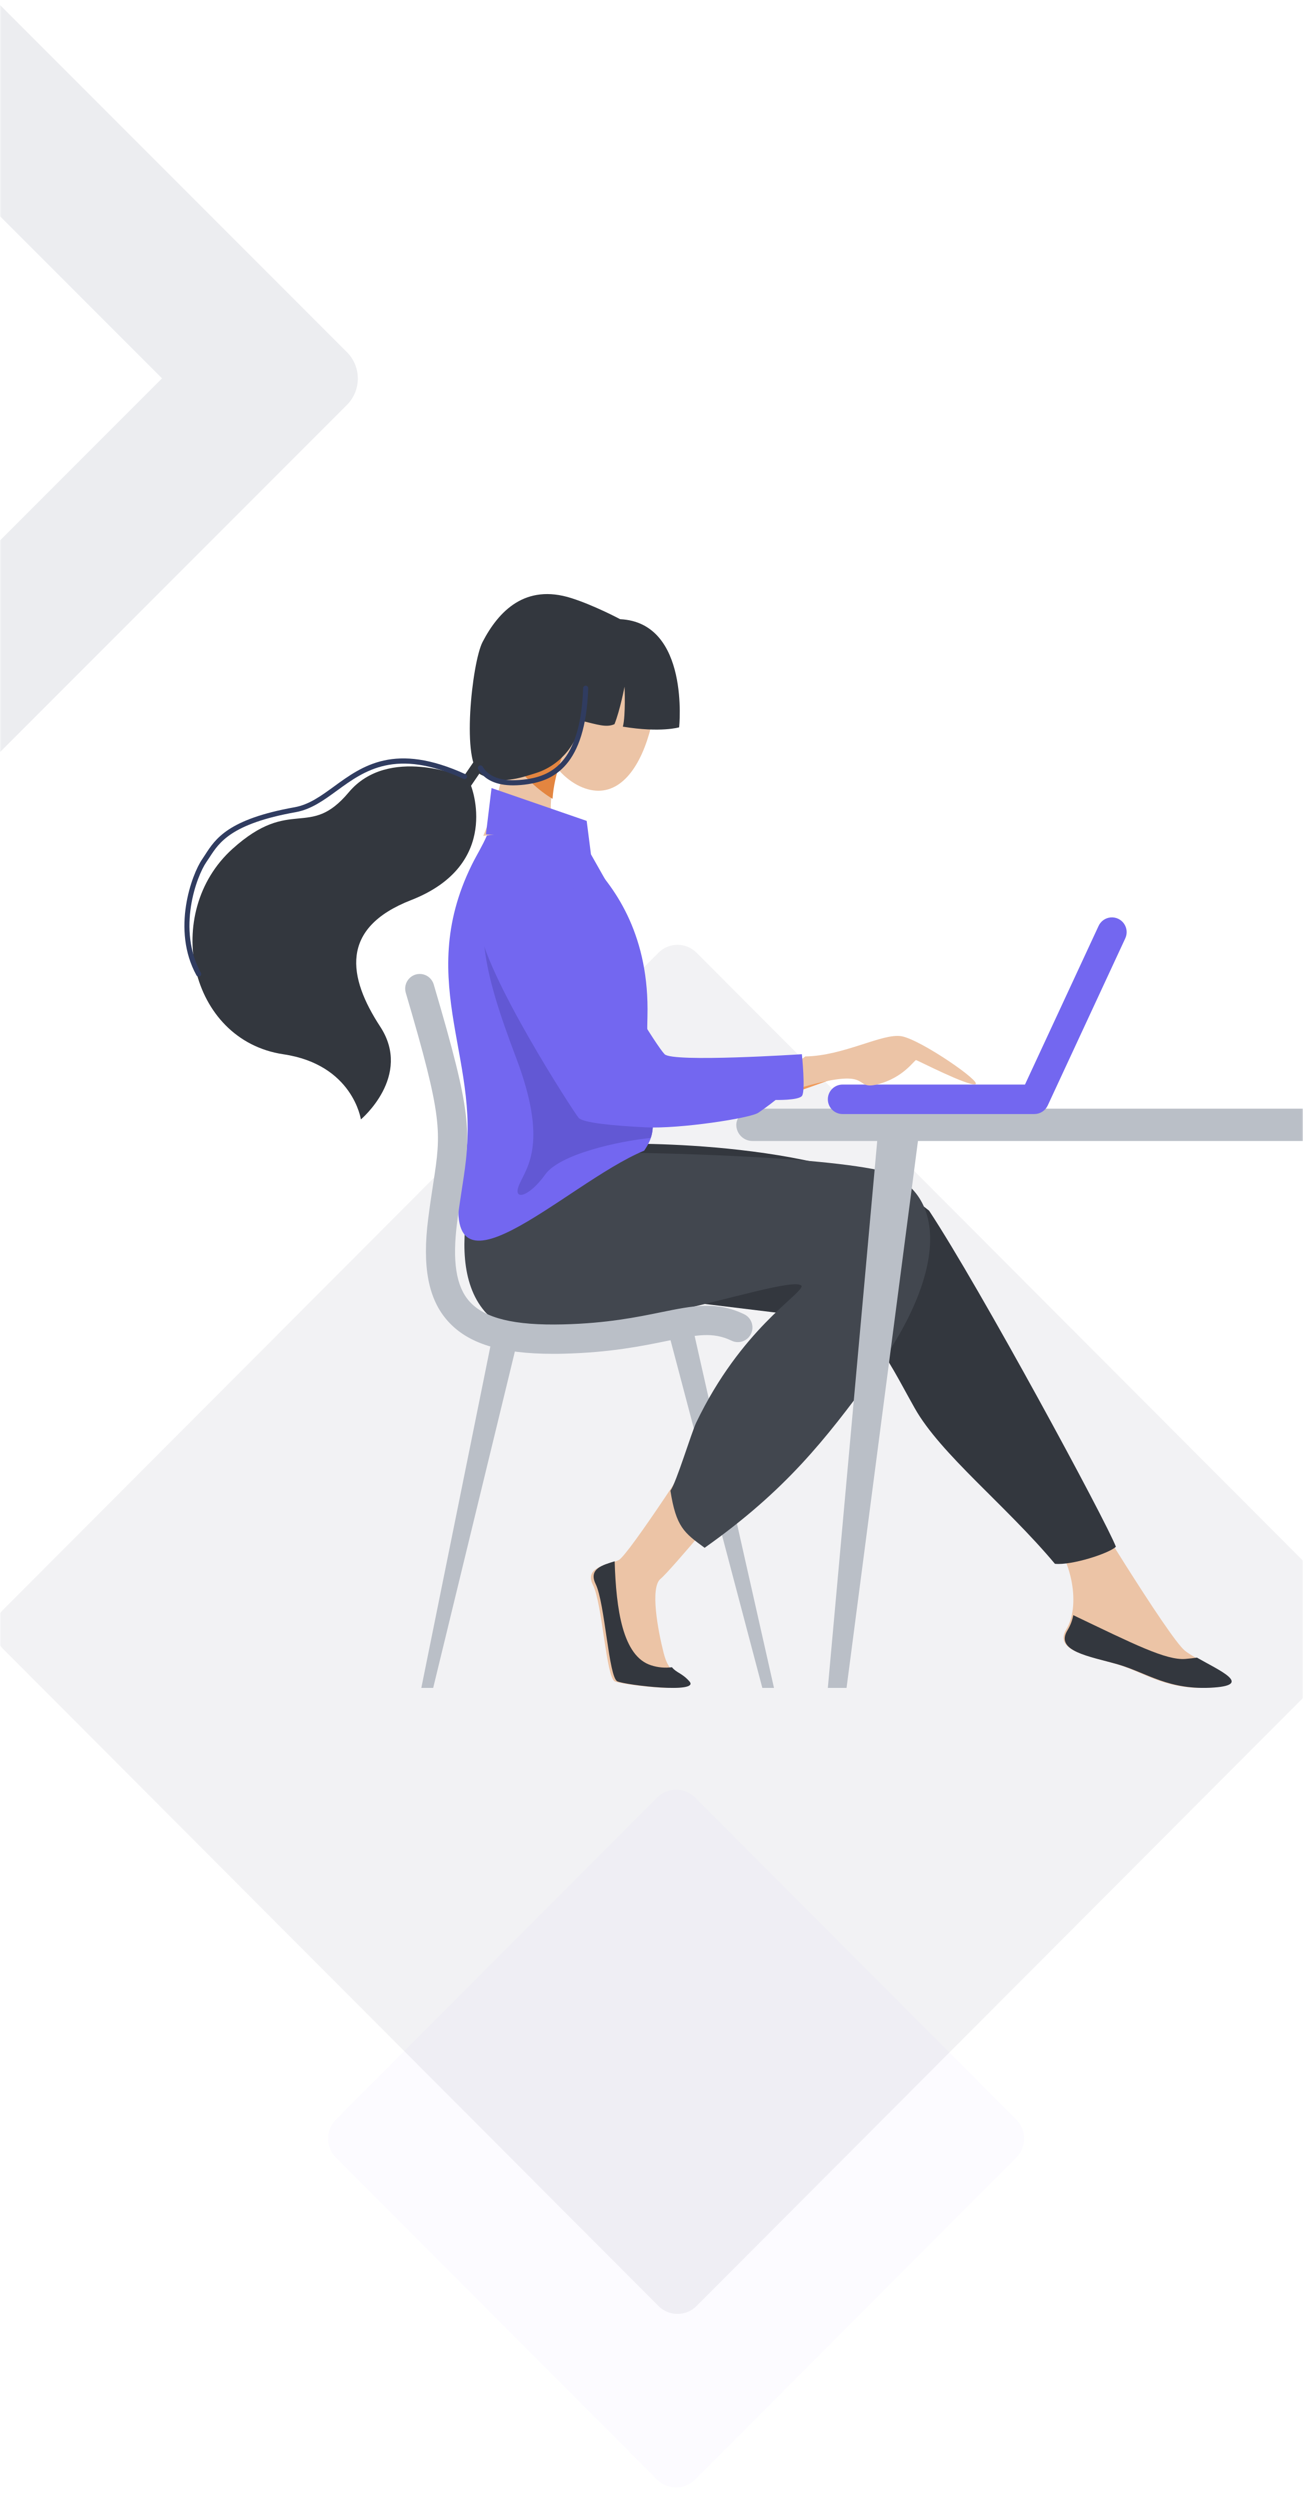 <?xml version="1.0" encoding="UTF-8"?>
<svg width="484px" height="928px" viewBox="0 0 484 928" version="1.1" xmlns="http://www.w3.org/2000/svg" xmlns:xlink="http://www.w3.org/1999/xlink">
    <title>illustration</title>
    <defs>
        <rect id="path-1" x="0" y="0" width="484" height="928"></rect>
        <filter x="-7.7%" y="-7.7%" width="115.4%" height="115.4%" filterUnits="objectBoundingBox" id="filter-3">
            <feGaussianBlur stdDeviation="3" in="SourceGraphic"></feGaussianBlur>
        </filter>
    </defs>
    <g id="📝-Pages-New" stroke="none" stroke-width="1" fill="none" fill-rule="evenodd">
        <g id="Create-Account" transform="translate(0, -120)">
            <g id="Illustrations" transform="translate(0, 37)">
                <g id="illustration" transform="translate(0, 83)">
                    <mask id="mask-2" fill="white">
                        <use xlink:href="#path-1"></use>
                    </mask>
                    <g id="Mask"></g>
                    <g id="Shape" mask="url(#mask-2)">
                        <g transform="translate(171.781, 447.64) rotate(-270) translate(-171.781, -447.64) translate(-308.219, 68.64)" id="Rectangle">
                            <path d="M741.645,205.146 L910.489,205.303 C916.004,205.308 920.474,209.778 920.479,215.294 L920.636,384.137 C920.641,389.66 916.168,394.141 910.645,394.146 C910.639,394.146 910.633,394.146 910.627,394.146 L741.783,393.99 C736.268,393.985 731.798,389.515 731.793,383.999 L731.636,215.156 C731.631,209.633 736.104,205.152 741.627,205.146 C741.633,205.146 741.639,205.146 741.645,205.146 Z" fill="#7666F8" fill-rule="evenodd" opacity="0.026" transform="translate(826.136, 299.646) rotate(-45) translate(-826.136, -299.646) "></path>
                            <path d="M274.258,24.85 L370.793,24.939 C376.309,24.944 380.779,29.414 380.784,34.93 L380.873,131.465 C380.878,136.988 376.405,141.469 370.883,141.474 C370.876,141.474 370.87,141.474 370.864,141.474 L274.329,141.385 C268.814,141.379 264.344,136.909 264.339,131.394 L264.249,34.859 C264.244,29.336 268.717,24.855 274.24,24.85 C274.246,24.85 274.252,24.85 274.258,24.85 Z" fill="#2e3c5a" fill-rule="evenodd" opacity="0.038" filter="url(#filter-3)" transform="translate(322.561, 83.162) rotate(-45) translate(-322.561, -83.162) "></path>
                            <path d="M464.544,116.53 L809.409,116.85 C814.925,116.855 819.395,121.325 819.4,126.841 L819.72,471.706 C819.725,477.229 815.252,481.71 809.729,481.715 C809.723,481.715 809.717,481.715 809.711,481.715 L464.846,481.395 C459.33,481.39 454.86,476.92 454.855,471.404 L454.535,126.54 C454.53,121.017 459.003,116.535 464.526,116.53 C464.532,116.53 464.538,116.53 464.544,116.53 Z" fill="#2e3c5a" fill-rule="evenodd" opacity="0.066" transform="translate(637.127, 299.123) rotate(-45) translate(-637.127, -299.123) "></path>
                            <path d="M281.011,462.801 C288.681,462.801 294.898,469.006 294.898,476.661 L294.898,692.882 C294.898,700.537 288.681,706.742 281.011,706.742 L64.389,706.742 C56.72,706.742 50.503,700.537 50.503,692.882 L50.503,476.661 C50.503,469.006 56.72,462.801 64.389,462.801 L281.011,462.801 Z M239.353,518.241 L106.047,518.241 L106.047,651.3 L239.353,651.3 L239.353,518.241 Z" fill="#2e3c5a" fill-rule="nonzero" opacity="0.09" transform="translate(172.7, 584.771) rotate(-45) translate(-172.7, -584.771) "></path>
                        </g>
                    </g>
                    <g id="Untitled-1" mask="url(#mask-2)">
                        <g transform="translate(322, 423.5) scale(-1, 1) translate(-322, -423.5) translate(68, 220)">
                            <rect id="Rectangle" fill="#BABFC7" fill-rule="evenodd" x="0.5" y="191.5" width="302" height="12" rx="6"></rect>
                            <path d="M374.566,41.156 C378.646,55.297 368.685,69.869 357.716,72.93 C346.747,75.991 338.915,66.384 334.835,52.243 C330.754,38.102 336.344,24.16 347.316,21.099 C358.289,18.037 370.49,27.019 374.566,41.156 Z" id="Path" fill="#ECC4A6" fill-rule="nonzero"></path>
                            <path d="M314.941,314.5 C314.941,314.5 342.479,357.212 346.2,359.071 C349.922,360.929 359.217,361.389 355.732,368.343 C352.247,375.296 350.85,402.699 347.609,404.093 C344.367,405.488 316.461,408.729 320.646,404.093 C324.832,399.457 327.404,401.775 329.516,393.415 C331.629,385.055 334.592,369.27 330.642,366.021 C326.693,362.772 302.5,333.546 302.5,333.546 L314.941,314.5 Z" id="Path" fill="#ECC4A6" fill-rule="nonzero"></path>
                            <path d="M175.522,332.5 C175.522,332.5 142.054,387.732 135.854,392.696 C129.655,397.661 109.208,405.112 125.938,406.351 C142.668,407.591 150.728,400.767 161.266,397.661 C171.805,394.555 184.815,392.696 179.857,384.63 C174.899,376.563 176.96,358.95 187.65,347.778 C198.339,336.605 175.522,332.5 175.522,332.5 Z" id="Path" fill="#ECC4A6" fill-rule="nonzero"></path>
                            <path d="M346.709,204.542 C346.709,204.542 263.767,202.372 230.883,229.371 C211.648,258.546 165.116,344.628 161.5,354.099 C163.982,356.582 177.944,361.071 184.146,360.44 C202.452,338.609 226.644,319.729 236.265,302.604 C248.125,281.497 251.78,270.946 271.011,269.082 C290.243,267.219 333.681,261.014 346.709,261.014 C359.738,261.014 346.709,204.542 346.709,204.542 Z" id="Path" fill="#33373E" fill-rule="evenodd"></path>
                            <polygon id="Path" fill="#BABFC7" fill-rule="evenodd" points="419.5 406.5 415.094 406.5 383.5 276.5 393.192 276.5"></polygon>
                            <polygon id="Path" fill="#BABFC7" fill-rule="evenodd" points="288.5 406.5 292.831 406.5 328.5 271.5 318.962 271.5"></polygon>
                            <path d="M393.965,199.5 L345.631,207.81 C345.631,207.81 281.401,208.398 252.039,213.851 C225.328,218.804 221.381,249.041 252.039,290.693 C269.448,314.348 284.167,333.231 314.267,354.5 C321.927,348.897 324.853,346.766 326.972,333.301 C324.791,330.323 319.152,311.695 317.402,308.049 C300.754,273.369 278.529,260.754 278.207,257.344 C281.936,251.303 377.041,288.837 395.952,266.756 C414.025,245.673 393.965,199.5 393.965,199.5 Z" id="Path" fill="#42474F" fill-rule="evenodd"></path>
                            <path d="M395.121,90.048 C382.403,88.267 369.448,90.682 357.335,99.432 C346.746,110.202 334.768,127.964 335.501,157.263 C336.435,194.468 329.731,196.859 336.722,207.091 C365.877,219.088 415.742,270.731 403.997,215.384 C395.498,175.312 422.648,145.437 400.744,100.984 C398.96,97.366 396.734,93.859 395.121,90.048 Z" id="Path" fill="#7367F0" fill-rule="evenodd"></path>
                            <path d="M335.498,171.112 C334.93,190.544 332.176,196.271 334.281,202.362 C346.208,203.575 368.021,208.333 373.471,215.932 C379.695,224.628 385.919,225.869 383.029,219.452 C380.139,213.036 372.432,203.916 384.278,172.643 C396.123,141.37 401.733,120.247 390.113,98.5 L335.498,171.112 Z" id="Path" fill="#6258D4" fill-rule="evenodd"></path>
                            <path d="M396.5,90.246 C388.623,72.001 386.689,51.5 386.689,51.5 L366.069,57.461 C366.069,57.461 377.767,83.144 366.537,92.318 C363.736,94.578 361.054,96.975 358.5,99.5 C370.682,90.872 383.71,88.49 396.5,90.246 Z" id="Path" fill="#ECC4A6" fill-rule="nonzero"></path>
                            <path d="M386.697,55.273 C385.478,54.211 383.97,52.886 382.346,51.5 L365.535,56.358 L365.5,56.445 C365.89,57.355 370.175,67.105 370.748,76.5 C375.758,73.531 381.239,68.692 387.5,60.237 C387.177,58.36 386.908,56.685 386.697,55.273 Z" id="Path" fill="#E38540" fill-rule="nonzero"></path>
                            <path d="M381.471,96.089 C360.285,103.481 362.634,125.826 343.132,158.73 C333.041,175.768 323.681,175.515 323.681,175.515 C306.199,175.425 288.737,174.32 271.384,172.204 C253.457,170.013 252.321,175.347 264.77,179.806 C289.917,188.798 316.009,198.482 337.052,196.147 C358.094,193.813 394.076,140.121 395.931,126.145 C398.499,106.827 392.142,92.358 381.471,96.089 Z" id="Path" fill="#F09959" fill-rule="nonzero"></path>
                            <path d="M370.55,282.5 C369.239,282.5 367.901,282.5 366.524,282.449 C349.356,282.022 337.673,279.637 328.283,277.721 C317.319,275.483 311.266,274.248 304.251,277.624 C301.552,278.919 298.319,277.771 297.03,275.06 C295.741,272.349 296.884,269.101 299.583,267.807 C309.885,262.865 318.506,264.625 330.437,267.061 C339.413,268.89 350.579,271.171 366.791,271.575 C384.937,272.03 396.002,269.326 401.598,263.078 C406.595,257.511 408.056,248.159 406.196,233.645 C405.562,228.68 404.924,224.55 404.363,220.902 C402.781,210.622 401.737,203.807 403.033,193.317 C404.232,183.566 407.449,170.574 414.894,145.387 C415.447,143.524 416.947,142.099 418.829,141.648 C420.711,141.198 422.689,141.79 424.019,143.202 C425.348,144.615 425.827,146.632 425.274,148.495 C411.402,195.431 412.125,200.004 415.068,219.243 C415.637,222.953 416.282,227.157 416.936,232.262 C419.229,250.16 416.909,262.266 409.638,270.367 C402.162,278.7 390.019,282.5 370.55,282.5 Z" id="Path" fill="#BABFC7" fill-rule="evenodd"></path>
                            <path d="M177.335,379.5 C154.927,390.197 142.865,396.327 135.685,395.744 C133.988,395.607 132.563,395.435 131.392,395.256 C123.4,399.866 110.648,405.318 124.997,406.354 C141.882,407.573 150.01,400.86 160.644,397.805 C171.278,394.75 184.406,392.921 179.403,384.986 C178.388,383.29 177.688,381.433 177.335,379.5 L177.335,379.5 Z" id="Path" fill="#33373E" fill-rule="evenodd"></path>
                            <path d="M347.686,359.5 C347.145,377.24 344.749,394.82 334.075,398.134 C331.596,398.929 328.977,399.166 326.399,398.828 C324.721,400.939 322.672,400.963 319.924,404.069 C315.771,408.752 343.448,405.478 346.676,404.069 C349.904,402.66 351.282,374.992 354.737,367.956 C357.581,362.185 351.862,360.835 347.686,359.5 Z" id="Path" fill="#33373E" fill-rule="evenodd"></path>
                            <path d="M263.032,193.5 L191.785,193.5 C189.659,193.499 187.725,192.264 186.829,190.335 L158.037,128.335 C157.186,126.558 157.356,124.462 158.481,122.845 C159.606,121.228 161.512,120.342 163.473,120.523 C165.433,120.705 167.144,121.928 167.953,123.724 L195.273,182.558 L263.032,182.558 C266.052,182.558 268.5,185.007 268.5,188.029 C268.5,191.05 266.052,193.5 263.032,193.5 L263.032,193.5 Z" id="Path" fill="#7367F0" fill-rule="evenodd"></path>
                            <path d="M276.893,172.117 C262.488,171.907 248.205,163.378 241.108,164.624 C234.011,165.87 210.837,181.837 213.752,182.458 C216.668,183.079 235.051,173.623 235.695,173.479 C236.34,173.336 240.287,180.028 250.1,182.485 C259.913,184.943 250.167,175.183 280.582,184.306 C300.341,190.242 276.893,172.117 276.893,172.117 Z" id="Path" fill="#ECC4A6" fill-rule="nonzero"></path>
                            <path d="M393.418,72.5 L395.5,89.677 C395.5,89.677 377.181,90.795 368.067,96.055 C358.953,101.315 345.5,116.5 345.5,116.5 L356.488,97.106 L358.074,84.697 L393.418,72.5 Z" id="Path" fill="#7367F0" fill-rule="evenodd"></path>
                            <path d="M385.319,93.839 C371.57,91.265 365.21,103.569 356.297,123.659 C347.383,143.748 332.168,168.141 329.134,171.289 C326.099,174.437 278.145,171.289 278.145,171.289 C278.145,171.289 276.694,185.164 278.145,186.82 C279.596,188.475 287.885,188.269 287.885,188.269 C287.885,188.269 291.203,190.917 294.311,193.011 C297.419,195.104 323.748,199.039 335.975,198.438 C348.202,197.837 359.401,196.779 361.058,194.914 C362.715,193.05 396.087,141.694 398.163,123.264 C400.239,104.833 392.334,95.157 385.319,93.839 Z" id="Path" fill="#7367F0" fill-rule="evenodd"></path>
                            <path d="M345.657,9.821 C319.657,11.06 323.732,49.956 323.732,49.956 C323.732,49.956 330.488,52.032 344.633,49.713 C343.546,45.537 344.012,34.871 344.012,34.871 C344.012,34.871 345.657,43.527 347.745,48.783 C350.733,50.149 354.117,48.937 359.872,47.556 C362.825,59.905 371.172,65.138 376.888,66.924 C383.202,68.9 389.884,71.254 397.346,67.542 C404.808,63.829 400.707,25.902 396.745,18.273 C390.796,6.827 380.912,-3.423 363.81,1.987 C355.234,4.704 345.657,9.821 345.657,9.821 Z" id="Path" fill="#33373E" fill-rule="nonzero"></path>
                            <path d="M390.5,56.261 L401.038,71.661 C401.038,71.661 389.362,100.865 423.317,114.099 C449.911,124.463 446.776,142.721 434.762,161.071 C422.748,179.421 441.954,195.5 441.954,195.5 C441.954,195.5 444.88,175.159 470.721,171.317 C505.953,166.084 515.929,118.727 489.615,95.048 C467.836,75.454 461.214,91.683 446.473,74.099 C431.731,56.515 403.907,68.389 403.907,68.389 L393.707,53.5 L390.5,56.261 Z" id="Path" fill="#33373E" fill-rule="nonzero"></path>
                            <path d="M502.209,142.5 C502.05,142.501 501.894,142.462 501.755,142.385 C501.533,142.268 501.368,142.068 501.295,141.83 C501.222,141.592 501.248,141.334 501.367,141.115 C510.289,124.92 503.012,105.3 499.346,99.984 C498.958,99.422 498.59,98.849 498.183,98.245 C494.579,92.667 490.095,85.727 466.171,81.453 C460.407,80.426 455.74,77.029 450.803,73.432 C440.601,66.004 429.035,57.583 403.911,69.055 C403.599,69.229 403.214,69.214 402.917,69.015 C402.62,68.816 402.462,68.468 402.508,68.116 C402.554,67.764 402.797,67.467 403.136,67.35 C429.271,55.425 441.311,64.188 451.935,71.921 C456.695,75.383 461.19,78.657 466.52,79.614 C491.259,84.031 495.999,91.355 499.789,97.237 C500.176,97.83 500.533,98.391 500.906,98.93 C504.75,104.496 512.387,125.054 503.027,142.015 C502.862,142.311 502.55,142.496 502.209,142.5 L502.209,142.5 Z" id="Path" fill="#303C60" fill-rule="nonzero"></path>
                            <path d="M385.359,71.5 C383.504,71.489 381.653,71.339 379.82,71.053 C370.698,69.688 358.461,64.51 357.5,35.428 C357.511,34.924 357.914,34.517 358.418,34.501 C358.922,34.484 359.351,34.864 359.395,35.365 C359.785,47.355 362.17,56.222 366.471,61.727 C369.736,65.91 374.068,68.277 380.093,69.179 C388.535,70.443 394.131,68.888 396.723,64.553 C396.898,64.26 397.216,64.082 397.557,64.087 C397.898,64.091 398.211,64.277 398.378,64.574 C398.545,64.872 398.54,65.236 398.366,65.529 C395.988,69.498 391.625,71.5 385.359,71.5 Z" id="Path" fill="#303C60" fill-rule="nonzero"></path>
                            <polygon id="Path" fill="#BABFC7" fill-rule="evenodd" points="268.5 406.5 261.548 406.5 234.5 199.5 249.795 199.5"></polygon>
                        </g>
                    </g>
                </g>
            </g>
        </g>
    </g>
</svg>